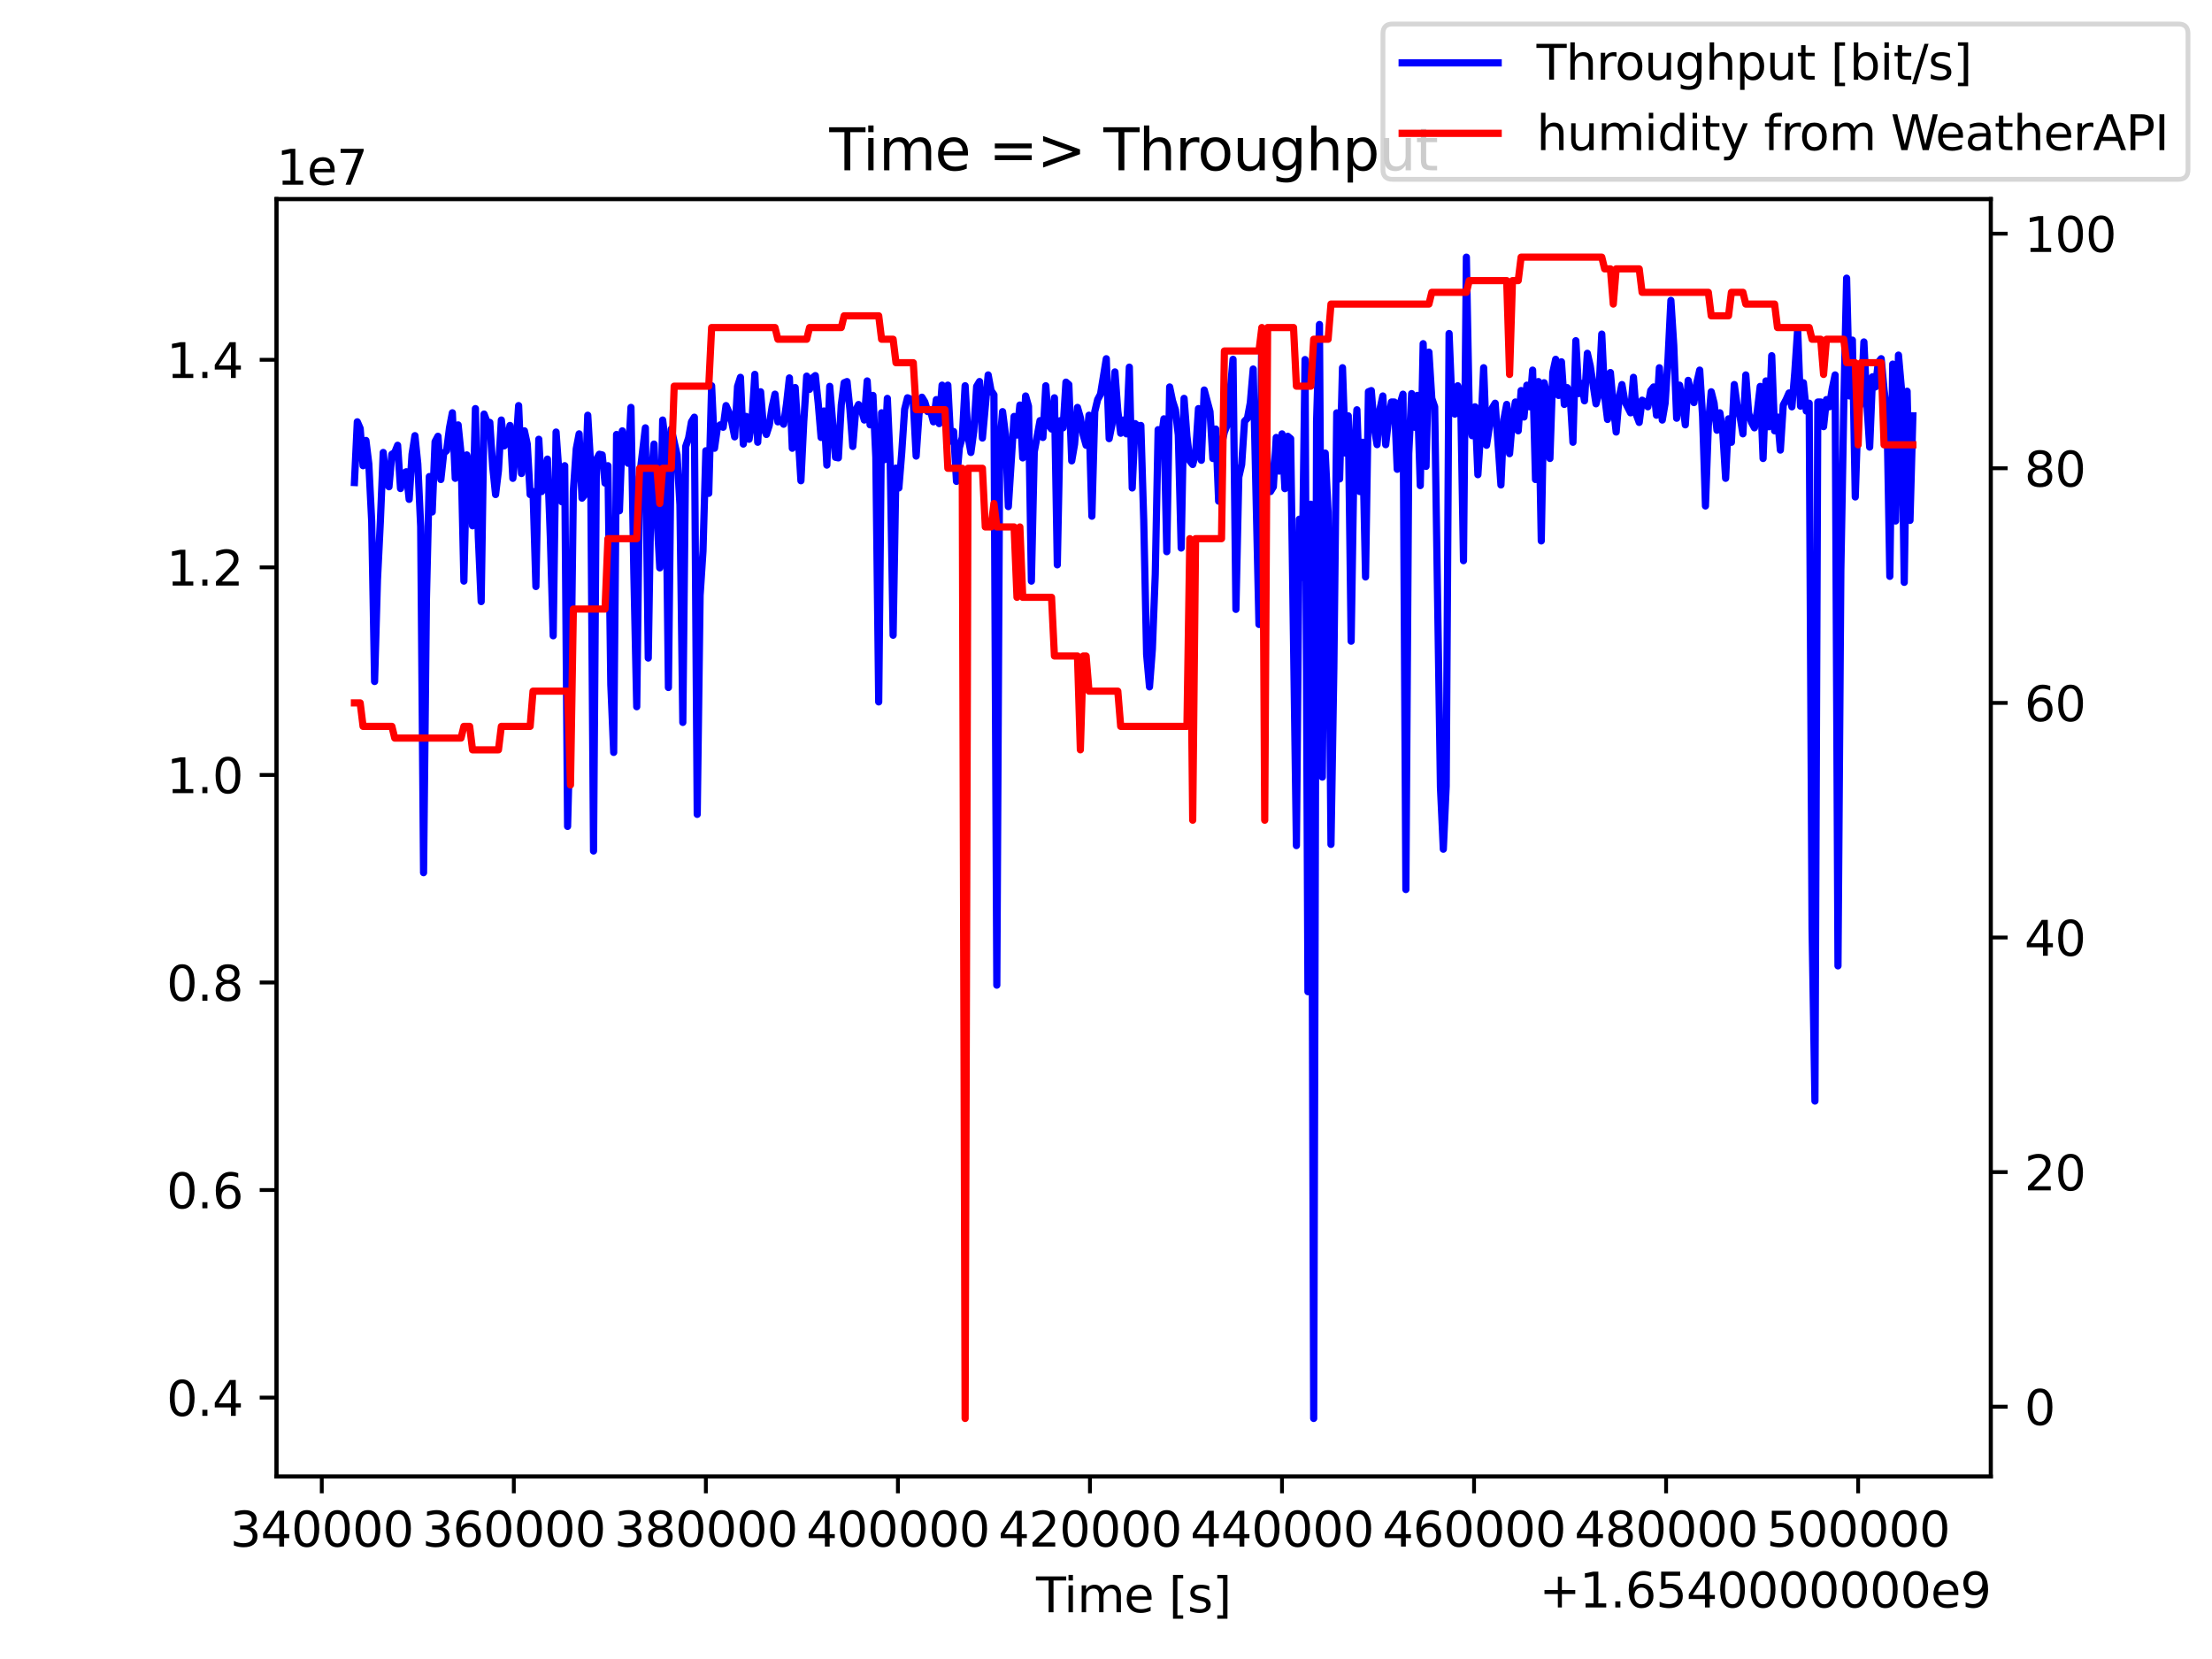 <?xml version="1.0" encoding="utf-8" standalone="no"?>
<!DOCTYPE svg PUBLIC "-//W3C//DTD SVG 1.1//EN"
  "http://www.w3.org/Graphics/SVG/1.1/DTD/svg11.dtd">
<svg height="345.6pt" version="1.1" viewBox="0 0 460.8 345.6" width="460.8pt" xmlns="http://www.w3.org/2000/svg" xmlns:xlink="http://www.w3.org/1999/xlink">
 <defs>
  <style type="text/css">*{stroke-linecap:butt;stroke-linejoin:round;}</style>
 </defs>
 <g id="figure_1">
  <g id="patch_1">
   <path d="M 0 345.6 
L 460.8 345.6 
L 460.8 0 
L 0 0 
z
" style="fill:#ffffff;"/>
  </g>
  <g id="axes_1">
   <g id="patch_2">
    <path d="M 57.6 307.584 
L 414.72 307.584 
L 414.72 41.472 
L 57.6 41.472 
z
" style="fill:#ffffff;"/>
   </g>
   <g id="matplotlib.axis_1">
    <g id="xtick_1">
     <g id="line2d_1">
      <defs>
       <path d="M 0 0 
L 0 3.5 
" id="m795506a43e" style="stroke:#000000;stroke-width:0.8;"/>
      </defs>
      <g>
       <use style="stroke:#000000;stroke-width:0.8;" x="67.032" xlink:href="#m795506a43e" y="307.584"/>
      </g>
     </g>
     <g id="text_1">
      <!-- 340000 -->
      <g transform="translate(47.944 322.182)scale(0.1 -0.1)">
       <defs>
        <path d="M 2597 2516 
Q 3050 2419 3304 2112 
Q 3559 1806 3559 1356 
Q 3559 666 3084 287 
Q 2609 -91 1734 -91 
Q 1441 -91 1130 -33 
Q 819 25 488 141 
L 488 750 
Q 750 597 1062 519 
Q 1375 441 1716 441 
Q 2309 441 2620 675 
Q 2931 909 2931 1356 
Q 2931 1769 2642 2001 
Q 2353 2234 1838 2234 
L 1294 2234 
L 1294 2753 
L 1863 2753 
Q 2328 2753 2575 2939 
Q 2822 3125 2822 3475 
Q 2822 3834 2567 4026 
Q 2313 4219 1838 4219 
Q 1578 4219 1281 4162 
Q 984 4106 628 3988 
L 628 4550 
Q 988 4650 1302 4700 
Q 1616 4750 1894 4750 
Q 2613 4750 3031 4423 
Q 3450 4097 3450 3541 
Q 3450 3153 3228 2886 
Q 3006 2619 2597 2516 
z
" id="DejaVuSans-33" transform="scale(0.016)"/>
        <path d="M 2419 4116 
L 825 1625 
L 2419 1625 
L 2419 4116 
z
M 2253 4666 
L 3047 4666 
L 3047 1625 
L 3713 1625 
L 3713 1100 
L 3047 1100 
L 3047 0 
L 2419 0 
L 2419 1100 
L 313 1100 
L 313 1709 
L 2253 4666 
z
" id="DejaVuSans-34" transform="scale(0.016)"/>
        <path d="M 2034 4250 
Q 1547 4250 1301 3770 
Q 1056 3291 1056 2328 
Q 1056 1369 1301 889 
Q 1547 409 2034 409 
Q 2525 409 2770 889 
Q 3016 1369 3016 2328 
Q 3016 3291 2770 3770 
Q 2525 4250 2034 4250 
z
M 2034 4750 
Q 2819 4750 3233 4129 
Q 3647 3509 3647 2328 
Q 3647 1150 3233 529 
Q 2819 -91 2034 -91 
Q 1250 -91 836 529 
Q 422 1150 422 2328 
Q 422 3509 836 4129 
Q 1250 4750 2034 4750 
z
" id="DejaVuSans-30" transform="scale(0.016)"/>
       </defs>
       <use xlink:href="#DejaVuSans-33"/>
       <use x="63.623" xlink:href="#DejaVuSans-34"/>
       <use x="127.246" xlink:href="#DejaVuSans-30"/>
       <use x="190.869" xlink:href="#DejaVuSans-30"/>
       <use x="254.492" xlink:href="#DejaVuSans-30"/>
       <use x="318.115" xlink:href="#DejaVuSans-30"/>
      </g>
     </g>
    </g>
    <g id="xtick_2">
     <g id="line2d_2">
      <g>
       <use style="stroke:#000000;stroke-width:0.8;" x="107.038" xlink:href="#m795506a43e" y="307.584"/>
      </g>
     </g>
     <g id="text_2">
      <!-- 360000 -->
      <g transform="translate(87.951 322.182)scale(0.1 -0.1)">
       <defs>
        <path d="M 2113 2584 
Q 1688 2584 1439 2293 
Q 1191 2003 1191 1497 
Q 1191 994 1439 701 
Q 1688 409 2113 409 
Q 2538 409 2786 701 
Q 3034 994 3034 1497 
Q 3034 2003 2786 2293 
Q 2538 2584 2113 2584 
z
M 3366 4563 
L 3366 3988 
Q 3128 4100 2886 4159 
Q 2644 4219 2406 4219 
Q 1781 4219 1451 3797 
Q 1122 3375 1075 2522 
Q 1259 2794 1537 2939 
Q 1816 3084 2150 3084 
Q 2853 3084 3261 2657 
Q 3669 2231 3669 1497 
Q 3669 778 3244 343 
Q 2819 -91 2113 -91 
Q 1303 -91 875 529 
Q 447 1150 447 2328 
Q 447 3434 972 4092 
Q 1497 4750 2381 4750 
Q 2619 4750 2861 4703 
Q 3103 4656 3366 4563 
z
" id="DejaVuSans-36" transform="scale(0.016)"/>
       </defs>
       <use xlink:href="#DejaVuSans-33"/>
       <use x="63.623" xlink:href="#DejaVuSans-36"/>
       <use x="127.246" xlink:href="#DejaVuSans-30"/>
       <use x="190.869" xlink:href="#DejaVuSans-30"/>
       <use x="254.492" xlink:href="#DejaVuSans-30"/>
       <use x="318.115" xlink:href="#DejaVuSans-30"/>
      </g>
     </g>
    </g>
    <g id="xtick_3">
     <g id="line2d_3">
      <g>
       <use style="stroke:#000000;stroke-width:0.8;" x="147.045" xlink:href="#m795506a43e" y="307.584"/>
      </g>
     </g>
     <g id="text_3">
      <!-- 380000 -->
      <g transform="translate(127.958 322.182)scale(0.1 -0.1)">
       <defs>
        <path d="M 2034 2216 
Q 1584 2216 1326 1975 
Q 1069 1734 1069 1313 
Q 1069 891 1326 650 
Q 1584 409 2034 409 
Q 2484 409 2743 651 
Q 3003 894 3003 1313 
Q 3003 1734 2745 1975 
Q 2488 2216 2034 2216 
z
M 1403 2484 
Q 997 2584 770 2862 
Q 544 3141 544 3541 
Q 544 4100 942 4425 
Q 1341 4750 2034 4750 
Q 2731 4750 3128 4425 
Q 3525 4100 3525 3541 
Q 3525 3141 3298 2862 
Q 3072 2584 2669 2484 
Q 3125 2378 3379 2068 
Q 3634 1759 3634 1313 
Q 3634 634 3220 271 
Q 2806 -91 2034 -91 
Q 1263 -91 848 271 
Q 434 634 434 1313 
Q 434 1759 690 2068 
Q 947 2378 1403 2484 
z
M 1172 3481 
Q 1172 3119 1398 2916 
Q 1625 2713 2034 2713 
Q 2441 2713 2670 2916 
Q 2900 3119 2900 3481 
Q 2900 3844 2670 4047 
Q 2441 4250 2034 4250 
Q 1625 4250 1398 4047 
Q 1172 3844 1172 3481 
z
" id="DejaVuSans-38" transform="scale(0.016)"/>
       </defs>
       <use xlink:href="#DejaVuSans-33"/>
       <use x="63.623" xlink:href="#DejaVuSans-38"/>
       <use x="127.246" xlink:href="#DejaVuSans-30"/>
       <use x="190.869" xlink:href="#DejaVuSans-30"/>
       <use x="254.492" xlink:href="#DejaVuSans-30"/>
       <use x="318.115" xlink:href="#DejaVuSans-30"/>
      </g>
     </g>
    </g>
    <g id="xtick_4">
     <g id="line2d_4">
      <g>
       <use style="stroke:#000000;stroke-width:0.8;" x="187.052" xlink:href="#m795506a43e" y="307.584"/>
      </g>
     </g>
     <g id="text_4">
      <!-- 400000 -->
      <g transform="translate(167.964 322.182)scale(0.1 -0.1)">
       <use xlink:href="#DejaVuSans-34"/>
       <use x="63.623" xlink:href="#DejaVuSans-30"/>
       <use x="127.246" xlink:href="#DejaVuSans-30"/>
       <use x="190.869" xlink:href="#DejaVuSans-30"/>
       <use x="254.492" xlink:href="#DejaVuSans-30"/>
       <use x="318.115" xlink:href="#DejaVuSans-30"/>
      </g>
     </g>
    </g>
    <g id="xtick_5">
     <g id="line2d_5">
      <g>
       <use style="stroke:#000000;stroke-width:0.8;" x="227.058" xlink:href="#m795506a43e" y="307.584"/>
      </g>
     </g>
     <g id="text_5">
      <!-- 420000 -->
      <g transform="translate(207.971 322.182)scale(0.1 -0.1)">
       <defs>
        <path d="M 1228 531 
L 3431 531 
L 3431 0 
L 469 0 
L 469 531 
Q 828 903 1448 1529 
Q 2069 2156 2228 2338 
Q 2531 2678 2651 2914 
Q 2772 3150 2772 3378 
Q 2772 3750 2511 3984 
Q 2250 4219 1831 4219 
Q 1534 4219 1204 4116 
Q 875 4013 500 3803 
L 500 4441 
Q 881 4594 1212 4672 
Q 1544 4750 1819 4750 
Q 2544 4750 2975 4387 
Q 3406 4025 3406 3419 
Q 3406 3131 3298 2873 
Q 3191 2616 2906 2266 
Q 2828 2175 2409 1742 
Q 1991 1309 1228 531 
z
" id="DejaVuSans-32" transform="scale(0.016)"/>
       </defs>
       <use xlink:href="#DejaVuSans-34"/>
       <use x="63.623" xlink:href="#DejaVuSans-32"/>
       <use x="127.246" xlink:href="#DejaVuSans-30"/>
       <use x="190.869" xlink:href="#DejaVuSans-30"/>
       <use x="254.492" xlink:href="#DejaVuSans-30"/>
       <use x="318.115" xlink:href="#DejaVuSans-30"/>
      </g>
     </g>
    </g>
    <g id="xtick_6">
     <g id="line2d_6">
      <g>
       <use style="stroke:#000000;stroke-width:0.8;" x="267.065" xlink:href="#m795506a43e" y="307.584"/>
      </g>
     </g>
     <g id="text_6">
      <!-- 440000 -->
      <g transform="translate(247.978 322.182)scale(0.1 -0.1)">
       <use xlink:href="#DejaVuSans-34"/>
       <use x="63.623" xlink:href="#DejaVuSans-34"/>
       <use x="127.246" xlink:href="#DejaVuSans-30"/>
       <use x="190.869" xlink:href="#DejaVuSans-30"/>
       <use x="254.492" xlink:href="#DejaVuSans-30"/>
       <use x="318.115" xlink:href="#DejaVuSans-30"/>
      </g>
     </g>
    </g>
    <g id="xtick_7">
     <g id="line2d_7">
      <g>
       <use style="stroke:#000000;stroke-width:0.8;" x="307.072" xlink:href="#m795506a43e" y="307.584"/>
      </g>
     </g>
     <g id="text_7">
      <!-- 460000 -->
      <g transform="translate(287.984 322.182)scale(0.1 -0.1)">
       <use xlink:href="#DejaVuSans-34"/>
       <use x="63.623" xlink:href="#DejaVuSans-36"/>
       <use x="127.246" xlink:href="#DejaVuSans-30"/>
       <use x="190.869" xlink:href="#DejaVuSans-30"/>
       <use x="254.492" xlink:href="#DejaVuSans-30"/>
       <use x="318.115" xlink:href="#DejaVuSans-30"/>
      </g>
     </g>
    </g>
    <g id="xtick_8">
     <g id="line2d_8">
      <g>
       <use style="stroke:#000000;stroke-width:0.8;" x="347.079" xlink:href="#m795506a43e" y="307.584"/>
      </g>
     </g>
     <g id="text_8">
      <!-- 480000 -->
      <g transform="translate(327.991 322.182)scale(0.1 -0.1)">
       <use xlink:href="#DejaVuSans-34"/>
       <use x="63.623" xlink:href="#DejaVuSans-38"/>
       <use x="127.246" xlink:href="#DejaVuSans-30"/>
       <use x="190.869" xlink:href="#DejaVuSans-30"/>
       <use x="254.492" xlink:href="#DejaVuSans-30"/>
       <use x="318.115" xlink:href="#DejaVuSans-30"/>
      </g>
     </g>
    </g>
    <g id="xtick_9">
     <g id="line2d_9">
      <g>
       <use style="stroke:#000000;stroke-width:0.8;" x="387.085" xlink:href="#m795506a43e" y="307.584"/>
      </g>
     </g>
     <g id="text_9">
      <!-- 500000 -->
      <g transform="translate(367.998 322.182)scale(0.1 -0.1)">
       <defs>
        <path d="M 691 4666 
L 3169 4666 
L 3169 4134 
L 1269 4134 
L 1269 2991 
Q 1406 3038 1543 3061 
Q 1681 3084 1819 3084 
Q 2600 3084 3056 2656 
Q 3513 2228 3513 1497 
Q 3513 744 3044 326 
Q 2575 -91 1722 -91 
Q 1428 -91 1123 -41 
Q 819 9 494 109 
L 494 744 
Q 775 591 1075 516 
Q 1375 441 1709 441 
Q 2250 441 2565 725 
Q 2881 1009 2881 1497 
Q 2881 1984 2565 2268 
Q 2250 2553 1709 2553 
Q 1456 2553 1204 2497 
Q 953 2441 691 2322 
L 691 4666 
z
" id="DejaVuSans-35" transform="scale(0.016)"/>
       </defs>
       <use xlink:href="#DejaVuSans-35"/>
       <use x="63.623" xlink:href="#DejaVuSans-30"/>
       <use x="127.246" xlink:href="#DejaVuSans-30"/>
       <use x="190.869" xlink:href="#DejaVuSans-30"/>
       <use x="254.492" xlink:href="#DejaVuSans-30"/>
       <use x="318.115" xlink:href="#DejaVuSans-30"/>
      </g>
     </g>
    </g>
    <g id="text_10">
     <!-- Time [s] -->
     <g transform="translate(215.831 335.861)scale(0.1 -0.1)">
      <defs>
       <path d="M -19 4666 
L 3928 4666 
L 3928 4134 
L 2272 4134 
L 2272 0 
L 1638 0 
L 1638 4134 
L -19 4134 
L -19 4666 
z
" id="DejaVuSans-54" transform="scale(0.016)"/>
       <path d="M 603 3500 
L 1178 3500 
L 1178 0 
L 603 0 
L 603 3500 
z
M 603 4863 
L 1178 4863 
L 1178 4134 
L 603 4134 
L 603 4863 
z
" id="DejaVuSans-69" transform="scale(0.016)"/>
       <path d="M 3328 2828 
Q 3544 3216 3844 3400 
Q 4144 3584 4550 3584 
Q 5097 3584 5394 3201 
Q 5691 2819 5691 2113 
L 5691 0 
L 5113 0 
L 5113 2094 
Q 5113 2597 4934 2840 
Q 4756 3084 4391 3084 
Q 3944 3084 3684 2787 
Q 3425 2491 3425 1978 
L 3425 0 
L 2847 0 
L 2847 2094 
Q 2847 2600 2669 2842 
Q 2491 3084 2119 3084 
Q 1678 3084 1418 2786 
Q 1159 2488 1159 1978 
L 1159 0 
L 581 0 
L 581 3500 
L 1159 3500 
L 1159 2956 
Q 1356 3278 1631 3431 
Q 1906 3584 2284 3584 
Q 2666 3584 2933 3390 
Q 3200 3197 3328 2828 
z
" id="DejaVuSans-6d" transform="scale(0.016)"/>
       <path d="M 3597 1894 
L 3597 1613 
L 953 1613 
Q 991 1019 1311 708 
Q 1631 397 2203 397 
Q 2534 397 2845 478 
Q 3156 559 3463 722 
L 3463 178 
Q 3153 47 2828 -22 
Q 2503 -91 2169 -91 
Q 1331 -91 842 396 
Q 353 884 353 1716 
Q 353 2575 817 3079 
Q 1281 3584 2069 3584 
Q 2775 3584 3186 3129 
Q 3597 2675 3597 1894 
z
M 3022 2063 
Q 3016 2534 2758 2815 
Q 2500 3097 2075 3097 
Q 1594 3097 1305 2825 
Q 1016 2553 972 2059 
L 3022 2063 
z
" id="DejaVuSans-65" transform="scale(0.016)"/>
       <path id="DejaVuSans-20" transform="scale(0.016)"/>
       <path d="M 550 4863 
L 1875 4863 
L 1875 4416 
L 1125 4416 
L 1125 -397 
L 1875 -397 
L 1875 -844 
L 550 -844 
L 550 4863 
z
" id="DejaVuSans-5b" transform="scale(0.016)"/>
       <path d="M 2834 3397 
L 2834 2853 
Q 2591 2978 2328 3040 
Q 2066 3103 1784 3103 
Q 1356 3103 1142 2972 
Q 928 2841 928 2578 
Q 928 2378 1081 2264 
Q 1234 2150 1697 2047 
L 1894 2003 
Q 2506 1872 2764 1633 
Q 3022 1394 3022 966 
Q 3022 478 2636 193 
Q 2250 -91 1575 -91 
Q 1294 -91 989 -36 
Q 684 19 347 128 
L 347 722 
Q 666 556 975 473 
Q 1284 391 1588 391 
Q 1994 391 2212 530 
Q 2431 669 2431 922 
Q 2431 1156 2273 1281 
Q 2116 1406 1581 1522 
L 1381 1569 
Q 847 1681 609 1914 
Q 372 2147 372 2553 
Q 372 3047 722 3315 
Q 1072 3584 1716 3584 
Q 2034 3584 2315 3537 
Q 2597 3491 2834 3397 
z
" id="DejaVuSans-73" transform="scale(0.016)"/>
       <path d="M 1947 4863 
L 1947 -844 
L 622 -844 
L 622 -397 
L 1369 -397 
L 1369 4416 
L 622 4416 
L 622 4863 
L 1947 4863 
z
" id="DejaVuSans-5d" transform="scale(0.016)"/>
      </defs>
      <use xlink:href="#DejaVuSans-54"/>
      <use x="57.959" xlink:href="#DejaVuSans-69"/>
      <use x="85.742" xlink:href="#DejaVuSans-6d"/>
      <use x="183.154" xlink:href="#DejaVuSans-65"/>
      <use x="244.678" xlink:href="#DejaVuSans-20"/>
      <use x="276.465" xlink:href="#DejaVuSans-5b"/>
      <use x="315.479" xlink:href="#DejaVuSans-73"/>
      <use x="367.578" xlink:href="#DejaVuSans-5d"/>
     </g>
    </g>
    <g id="text_11">
     <!-- +1.6540000000e9 -->
     <g transform="translate(320.659 334.861)scale(0.1 -0.1)">
      <defs>
       <path d="M 2944 4013 
L 2944 2272 
L 4684 2272 
L 4684 1741 
L 2944 1741 
L 2944 0 
L 2419 0 
L 2419 1741 
L 678 1741 
L 678 2272 
L 2419 2272 
L 2419 4013 
L 2944 4013 
z
" id="DejaVuSans-2b" transform="scale(0.016)"/>
       <path d="M 794 531 
L 1825 531 
L 1825 4091 
L 703 3866 
L 703 4441 
L 1819 4666 
L 2450 4666 
L 2450 531 
L 3481 531 
L 3481 0 
L 794 0 
L 794 531 
z
" id="DejaVuSans-31" transform="scale(0.016)"/>
       <path d="M 684 794 
L 1344 794 
L 1344 0 
L 684 0 
L 684 794 
z
" id="DejaVuSans-2e" transform="scale(0.016)"/>
       <path d="M 703 97 
L 703 672 
Q 941 559 1184 500 
Q 1428 441 1663 441 
Q 2288 441 2617 861 
Q 2947 1281 2994 2138 
Q 2813 1869 2534 1725 
Q 2256 1581 1919 1581 
Q 1219 1581 811 2004 
Q 403 2428 403 3163 
Q 403 3881 828 4315 
Q 1253 4750 1959 4750 
Q 2769 4750 3195 4129 
Q 3622 3509 3622 2328 
Q 3622 1225 3098 567 
Q 2575 -91 1691 -91 
Q 1453 -91 1209 -44 
Q 966 3 703 97 
z
M 1959 2075 
Q 2384 2075 2632 2365 
Q 2881 2656 2881 3163 
Q 2881 3666 2632 3958 
Q 2384 4250 1959 4250 
Q 1534 4250 1286 3958 
Q 1038 3666 1038 3163 
Q 1038 2656 1286 2365 
Q 1534 2075 1959 2075 
z
" id="DejaVuSans-39" transform="scale(0.016)"/>
      </defs>
      <use xlink:href="#DejaVuSans-2b"/>
      <use x="83.789" xlink:href="#DejaVuSans-31"/>
      <use x="147.412" xlink:href="#DejaVuSans-2e"/>
      <use x="179.199" xlink:href="#DejaVuSans-36"/>
      <use x="242.822" xlink:href="#DejaVuSans-35"/>
      <use x="306.445" xlink:href="#DejaVuSans-34"/>
      <use x="370.068" xlink:href="#DejaVuSans-30"/>
      <use x="433.691" xlink:href="#DejaVuSans-30"/>
      <use x="497.314" xlink:href="#DejaVuSans-30"/>
      <use x="560.938" xlink:href="#DejaVuSans-30"/>
      <use x="624.561" xlink:href="#DejaVuSans-30"/>
      <use x="688.184" xlink:href="#DejaVuSans-30"/>
      <use x="751.807" xlink:href="#DejaVuSans-30"/>
      <use x="815.43" xlink:href="#DejaVuSans-65"/>
      <use x="876.953" xlink:href="#DejaVuSans-39"/>
     </g>
    </g>
   </g>
   <g id="matplotlib.axis_2">
    <g id="ytick_1">
     <g id="line2d_10">
      <defs>
       <path d="M 0 0 
L -3.5 0 
" id="m2545a9e8e0" style="stroke:#000000;stroke-width:0.8;"/>
      </defs>
      <g>
       <use style="stroke:#000000;stroke-width:0.8;" x="57.6" xlink:href="#m2545a9e8e0" y="291.15"/>
      </g>
     </g>
     <g id="text_12">
      <!-- 0.4 -->
      <g transform="translate(34.697 294.949)scale(0.1 -0.1)">
       <use xlink:href="#DejaVuSans-30"/>
       <use x="63.623" xlink:href="#DejaVuSans-2e"/>
       <use x="95.41" xlink:href="#DejaVuSans-34"/>
      </g>
     </g>
    </g>
    <g id="ytick_2">
     <g id="line2d_11">
      <g>
       <use style="stroke:#000000;stroke-width:0.8;" x="57.6" xlink:href="#m2545a9e8e0" y="247.909"/>
      </g>
     </g>
     <g id="text_13">
      <!-- 0.6 -->
      <g transform="translate(34.697 251.709)scale(0.1 -0.1)">
       <use xlink:href="#DejaVuSans-30"/>
       <use x="63.623" xlink:href="#DejaVuSans-2e"/>
       <use x="95.41" xlink:href="#DejaVuSans-36"/>
      </g>
     </g>
    </g>
    <g id="ytick_3">
     <g id="line2d_12">
      <g>
       <use style="stroke:#000000;stroke-width:0.8;" x="57.6" xlink:href="#m2545a9e8e0" y="204.669"/>
      </g>
     </g>
     <g id="text_14">
      <!-- 0.8 -->
      <g transform="translate(34.697 208.468)scale(0.1 -0.1)">
       <use xlink:href="#DejaVuSans-30"/>
       <use x="63.623" xlink:href="#DejaVuSans-2e"/>
       <use x="95.41" xlink:href="#DejaVuSans-38"/>
      </g>
     </g>
    </g>
    <g id="ytick_4">
     <g id="line2d_13">
      <g>
       <use style="stroke:#000000;stroke-width:0.8;" x="57.6" xlink:href="#m2545a9e8e0" y="161.429"/>
      </g>
     </g>
     <g id="text_15">
      <!-- 1.0 -->
      <g transform="translate(34.697 165.228)scale(0.1 -0.1)">
       <use xlink:href="#DejaVuSans-31"/>
       <use x="63.623" xlink:href="#DejaVuSans-2e"/>
       <use x="95.41" xlink:href="#DejaVuSans-30"/>
      </g>
     </g>
    </g>
    <g id="ytick_5">
     <g id="line2d_14">
      <g>
       <use style="stroke:#000000;stroke-width:0.8;" x="57.6" xlink:href="#m2545a9e8e0" y="118.188"/>
      </g>
     </g>
     <g id="text_16">
      <!-- 1.2 -->
      <g transform="translate(34.697 121.988)scale(0.1 -0.1)">
       <use xlink:href="#DejaVuSans-31"/>
       <use x="63.623" xlink:href="#DejaVuSans-2e"/>
       <use x="95.41" xlink:href="#DejaVuSans-32"/>
      </g>
     </g>
    </g>
    <g id="ytick_6">
     <g id="line2d_15">
      <g>
       <use style="stroke:#000000;stroke-width:0.8;" x="57.6" xlink:href="#m2545a9e8e0" y="74.948"/>
      </g>
     </g>
     <g id="text_17">
      <!-- 1.4 -->
      <g transform="translate(34.697 78.747)scale(0.1 -0.1)">
       <use xlink:href="#DejaVuSans-31"/>
       <use x="63.623" xlink:href="#DejaVuSans-2e"/>
       <use x="95.41" xlink:href="#DejaVuSans-34"/>
      </g>
     </g>
    </g>
    <g id="text_18">
     <!-- 1e7 -->
     <g transform="translate(57.6 38.472)scale(0.1 -0.1)">
      <defs>
       <path d="M 525 4666 
L 3525 4666 
L 3525 4397 
L 1831 0 
L 1172 0 
L 2766 4134 
L 525 4134 
L 525 4666 
z
" id="DejaVuSans-37" transform="scale(0.016)"/>
      </defs>
      <use xlink:href="#DejaVuSans-31"/>
      <use x="63.623" xlink:href="#DejaVuSans-65"/>
      <use x="125.146" xlink:href="#DejaVuSans-37"/>
     </g>
    </g>
   </g>
   <g id="line2d_16">
    <path clip-path="url(#pf8ba9e71f3)" d="M 73.833 100.523 
L 74.433 87.869 
L 75.033 89.252 
L 75.633 97.017 
L 76.233 91.752 
L 76.833 96.646 
L 77.433 108.659 
L 78.033 141.968 
L 78.634 120.804 
L 79.234 108.664 
L 79.834 94.258 
L 80.434 100.518 
L 81.034 101.398 
L 81.634 94.636 
L 82.234 94.258 
L 82.834 92.757 
L 83.434 101.773 
L 84.034 98.64 
L 84.635 98.274 
L 85.235 104.027 
L 85.835 94.636 
L 86.435 90.756 
L 87.035 96.635 
L 87.635 109.663 
L 88.235 181.789 
L 88.835 124.818 
L 89.435 99.273 
L 90.035 106.655 
L 90.636 92.003 
L 91.236 90.882 
L 91.836 99.898 
L 92.436 94.388 
L 93.036 93.882 
L 93.636 89.125 
L 94.236 85.991 
L 94.836 99.645 
L 95.436 88.513 
L 96.036 94.388 
L 96.637 121.056 
L 97.237 94.763 
L 97.837 97.391 
L 98.437 109.538 
L 99.037 85.118 
L 99.637 111.787 
L 100.237 125.321 
L 100.837 86.255 
L 101.437 87.869 
L 102.037 87.995 
L 102.638 97.262 
L 103.238 103.023 
L 103.838 98.015 
L 104.438 87.494 
L 105.038 92.886 
L 105.638 91.878 
L 106.238 88.625 
L 106.838 99.65 
L 107.438 93.755 
L 108.038 84.492 
L 108.639 98.64 
L 109.239 89.748 
L 109.839 92.505 
L 110.439 103.026 
L 111.039 102.396 
L 111.639 122.181 
L 112.239 91.508 
L 112.839 102.402 
L 114.039 95.64 
L 114.64 111.787 
L 115.24 132.449 
L 115.84 90.001 
L 116.44 98.528 
L 117.04 104.53 
L 117.64 97.011 
L 118.24 172.15 
L 118.84 148.609 
L 119.44 102.274 
L 120.04 93.509 
L 120.641 90.378 
L 121.241 103.776 
L 121.841 103.029 
L 122.441 86.498 
L 123.041 96.766 
L 123.641 177.278 
L 124.241 95.764 
L 124.841 94.632 
L 125.441 94.761 
L 126.041 100.642 
L 126.642 97.014 
L 127.242 142.599 
L 127.842 156.741 
L 128.442 90.501 
L 129.042 106.403 
L 129.642 89.755 
L 130.242 93.634 
L 130.842 96.511 
L 131.442 84.868 
L 132.043 119.558 
L 132.643 147.225 
L 133.243 99.272 
L 134.443 89.125 
L 135.043 137.083 
L 135.643 100.144 
L 136.243 92.507 
L 136.843 107.418 
L 137.443 118.301 
L 138.044 87.496 
L 138.644 92.633 
L 139.244 143.22 
L 139.844 89.377 
L 141.044 94.766 
L 141.644 105.166 
L 142.244 150.493 
L 142.844 93.006 
L 143.444 91.252 
L 144.045 87.87 
L 144.645 86.906 
L 145.245 169.649 
L 145.845 124.059 
L 146.445 114.814 
L 147.045 93.896 
L 147.645 102.777 
L 148.245 80.359 
L 148.845 93.382 
L 149.445 89.132 
L 150.046 88.496 
L 150.646 89.005 
L 151.246 84.49 
L 151.846 85.874 
L 152.446 88.001 
L 153.046 91.007 
L 153.646 80.487 
L 154.246 78.603 
L 154.846 92.507 
L 155.446 86.744 
L 156.047 91.506 
L 156.647 87.621 
L 157.247 77.983 
L 157.847 92.128 
L 158.447 81.611 
L 159.047 89.127 
L 159.647 90.504 
L 160.247 88.627 
L 160.847 84.747 
L 161.447 82.11 
L 162.048 87.877 
L 162.648 87.497 
L 163.248 88.373 
L 163.848 84.122 
L 164.448 78.729 
L 165.048 93.385 
L 165.648 80.732 
L 166.848 100.148 
L 167.448 87.756 
L 168.049 78.355 
L 168.649 81.108 
L 169.249 78.733 
L 169.849 78.244 
L 170.449 83.991 
L 171.049 91.133 
L 171.649 85.617 
L 172.249 96.89 
L 172.849 80.484 
L 174.05 95.262 
L 174.65 95.385 
L 175.25 84.364 
L 175.85 79.736 
L 176.45 79.483 
L 177.05 85.243 
L 177.65 93.009 
L 178.25 85.501 
L 178.85 84.269 
L 179.45 85.367 
L 180.051 87.501 
L 180.651 79.355 
L 181.251 88.499 
L 181.851 82.369 
L 182.451 95.26 
L 183.051 146.222 
L 183.651 85.992 
L 184.251 95.766 
L 184.851 82.991 
L 185.451 96.51 
L 186.052 132.329 
L 186.652 97.512 
L 187.252 101.646 
L 187.852 94.257 
L 188.452 85.248 
L 189.052 82.861 
L 189.652 83.115 
L 190.252 83.738 
L 190.852 95.009 
L 191.452 86.253 
L 192.053 82.746 
L 192.653 83.742 
L 193.253 85.741 
L 193.853 85.615 
L 194.453 87.878 
L 195.053 83.247 
L 195.653 88.248 
L 196.253 80.232 
L 196.853 87.624 
L 197.453 80.232 
L 198.054 91.888 
L 198.654 89.882 
L 199.254 100.28 
L 199.854 93.259 
L 200.454 91.131 
L 201.054 80.356 
L 201.654 90.882 
L 202.254 94.259 
L 202.854 89.879 
L 203.455 80.488 
L 204.055 79.479 
L 204.655 91.256 
L 205.855 78.103 
L 206.455 81.365 
L 207.055 82.24 
L 207.655 205.226 
L 208.255 92.763 
L 208.855 85.75 
L 209.456 90.51 
L 210.056 105.531 
L 211.256 86.75 
L 211.856 90.633 
L 212.456 84.373 
L 213.056 95.392 
L 213.656 82.488 
L 214.256 84.624 
L 214.856 121.06 
L 215.457 94.136 
L 216.657 87.622 
L 217.257 91.131 
L 217.857 80.359 
L 218.457 88.501 
L 219.057 89.375 
L 219.657 82.867 
L 220.257 117.673 
L 220.857 87.632 
L 221.458 89.127 
L 222.058 79.606 
L 222.658 80.114 
L 223.258 96.009 
L 223.858 92.513 
L 224.458 84.872 
L 225.058 86.994 
L 225.658 90.625 
L 226.258 92.761 
L 226.858 86.494 
L 227.459 107.538 
L 228.059 85.749 
L 228.659 83.236 
L 229.259 82.111 
L 230.459 74.728 
L 231.059 91.38 
L 231.659 88.377 
L 232.259 77.478 
L 232.859 85.626 
L 233.46 90.254 
L 234.06 87.498 
L 234.66 90.385 
L 235.26 76.479 
L 235.86 101.652 
L 236.46 88.246 
L 237.06 88.754 
L 237.66 88.625 
L 238.26 108.407 
L 238.86 136.33 
L 239.461 143.096 
L 240.061 135.21 
L 240.661 119.681 
L 241.261 89.506 
L 241.861 91.629 
L 242.461 87.248 
L 243.061 114.926 
L 243.661 80.61 
L 244.261 83.502 
L 244.861 85.368 
L 245.462 90.629 
L 246.062 114.169 
L 246.662 82.988 
L 247.262 90.881 
L 247.862 96.015 
L 248.462 96.766 
L 249.062 94.518 
L 249.662 85.12 
L 250.262 95.889 
L 250.862 81.246 
L 252.063 85.742 
L 252.663 95.517 
L 253.263 89.376 
L 253.863 104.401 
L 254.463 92.632 
L 255.063 90.001 
L 255.663 88.498 
L 256.863 74.853 
L 257.464 126.943 
L 258.064 99.391 
L 258.664 96.766 
L 259.264 87.751 
L 259.864 87.128 
L 260.464 83.874 
L 261.064 76.875 
L 262.264 130.086 
L 262.864 68.461 
L 264.065 97.019 
L 264.665 102.401 
L 265.265 101.413 
L 265.865 91.129 
L 266.465 98.142 
L 267.065 90.385 
L 267.665 101.794 
L 268.265 90.885 
L 268.865 91.384 
L 270.066 176.154 
L 270.666 108.161 
L 271.266 120.307 
L 271.866 74.901 
L 272.466 206.587 
L 273.066 105.034 
L 273.666 295.488 
L 274.266 87.745 
L 274.867 67.595 
L 275.467 161.887 
L 276.067 94.385 
L 276.667 106.659 
L 277.267 175.903 
L 277.867 139.211 
L 278.467 86.006 
L 279.067 99.779 
L 279.667 76.602 
L 280.267 94.389 
L 280.868 86.627 
L 281.468 133.577 
L 282.068 95.138 
L 282.668 85.365 
L 283.268 102.403 
L 283.868 92.129 
L 284.468 120.187 
L 285.068 81.609 
L 285.668 81.366 
L 286.268 89.004 
L 286.869 92.629 
L 287.469 85.244 
L 288.069 82.488 
L 288.669 92.636 
L 289.269 87.253 
L 289.869 83.746 
L 290.469 83.75 
L 291.069 97.764 
L 291.669 84.12 
L 292.269 82.117 
L 292.87 185.303 
L 293.47 94.509 
L 294.07 81.998 
L 294.67 89.006 
L 295.27 82.365 
L 295.87 101.157 
L 296.47 71.592 
L 297.07 97.16 
L 297.67 73.352 
L 298.27 82.994 
L 298.871 84.748 
L 300.071 164.009 
L 300.671 176.906 
L 301.271 163.754 
L 301.871 69.474 
L 302.471 84.25 
L 303.071 86.268 
L 303.671 80.361 
L 304.271 82.123 
L 304.872 116.801 
L 305.472 53.568 
L 306.072 86.124 
L 306.672 90.764 
L 307.272 84.742 
L 307.872 98.89 
L 308.472 89.509 
L 309.072 76.602 
L 309.672 92.763 
L 310.873 84.99 
L 311.473 83.997 
L 312.673 101.027 
L 313.273 87.373 
L 313.873 84.246 
L 314.473 94.516 
L 315.073 87.37 
L 315.673 83.744 
L 316.273 89.748 
L 316.874 81.359 
L 317.474 86.874 
L 318.074 80.238 
L 318.674 84.747 
L 319.274 77.101 
L 319.874 99.894 
L 320.474 79.482 
L 321.074 112.685 
L 321.674 79.73 
L 322.274 82.24 
L 322.875 95.51 
L 323.475 77.601 
L 324.075 74.849 
L 324.675 82.375 
L 325.275 75.368 
L 325.875 84.247 
L 326.475 80.748 
L 327.075 82.235 
L 327.675 92.133 
L 328.275 70.972 
L 328.876 81.993 
L 329.476 79.868 
L 330.076 83.497 
L 330.676 73.599 
L 331.276 76.226 
L 332.476 84.123 
L 333.076 81.862 
L 333.676 69.593 
L 334.276 82.493 
L 334.877 87.378 
L 335.477 77.604 
L 336.077 84.51 
L 336.677 90 
L 337.277 82.867 
L 337.877 80.113 
L 338.477 83.624 
L 339.677 86 
L 340.277 78.605 
L 340.878 86.38 
L 341.478 87.999 
L 342.078 83.367 
L 342.678 83.742 
L 343.278 84.74 
L 343.878 81.361 
L 344.478 80.609 
L 345.078 86.5 
L 345.678 76.61 
L 346.279 87.506 
L 346.879 83.988 
L 347.479 74.722 
L 348.079 62.584 
L 348.679 71.97 
L 349.279 87.125 
L 349.879 80.234 
L 350.479 83.491 
L 351.079 88.5 
L 351.679 79.236 
L 352.28 81.985 
L 352.88 83.864 
L 353.48 79.732 
L 354.08 77.1 
L 354.68 86.743 
L 355.28 105.405 
L 355.88 88.63 
L 356.48 81.614 
L 357.08 83.993 
L 357.68 89.629 
L 358.281 85.992 
L 358.881 90.001 
L 359.481 99.642 
L 360.081 87.253 
L 360.681 92.135 
L 361.281 80.106 
L 361.881 84.5 
L 362.481 86.75 
L 363.081 90.379 
L 363.681 78.103 
L 364.282 86.12 
L 364.882 88.005 
L 365.482 89.125 
L 366.082 85.618 
L 366.682 80.495 
L 367.282 95.513 
L 367.882 79.356 
L 368.482 88.902 
L 369.082 74.097 
L 369.682 89.75 
L 370.283 86.881 
L 370.883 93.759 
L 371.483 84.372 
L 372.083 83.238 
L 372.683 81.861 
L 373.283 84.749 
L 373.883 77.608 
L 374.483 68.586 
L 375.083 84.614 
L 375.683 79.734 
L 376.284 85.626 
L 376.884 83.992 
L 377.484 193.31 
L 378.084 229.371 
L 378.684 83.746 
L 379.284 83.74 
L 379.884 88.881 
L 380.484 83.239 
L 381.084 84.748 
L 381.684 80.988 
L 382.285 78.103 
L 382.885 201.207 
L 383.485 118.801 
L 384.085 84.994 
L 384.685 57.943 
L 385.285 82.487 
L 385.885 70.848 
L 386.485 103.524 
L 387.085 85.254 
L 387.685 83.999 
L 388.286 71.23 
L 388.886 83.74 
L 389.486 93.143 
L 390.086 78.48 
L 390.686 80.609 
L 391.286 75.478 
L 391.886 74.724 
L 392.486 81.24 
L 393.086 85.997 
L 393.686 120.065 
L 394.287 75.849 
L 394.887 108.534 
L 395.487 73.975 
L 396.087 80.74 
L 396.687 121.315 
L 397.287 81.497 
L 397.887 108.409 
L 398.487 86.621 
L 398.487 86.621 
" style="fill:none;stroke:#0000ff;stroke-linecap:square;stroke-width:1.5;"/>
   </g>
   <g id="patch_3">
    <path d="M 57.6 307.584 
L 57.6 41.472 
" style="fill:none;stroke:#000000;stroke-linecap:square;stroke-linejoin:miter;stroke-width:0.8;"/>
   </g>
   <g id="patch_4">
    <path d="M 414.72 307.584 
L 414.72 41.472 
" style="fill:none;stroke:#000000;stroke-linecap:square;stroke-linejoin:miter;stroke-width:0.8;"/>
   </g>
   <g id="patch_5">
    <path d="M 57.6 307.584 
L 414.72 307.584 
" style="fill:none;stroke:#000000;stroke-linecap:square;stroke-linejoin:miter;stroke-width:0.8;"/>
   </g>
   <g id="patch_6">
    <path d="M 57.6 41.472 
L 414.72 41.472 
" style="fill:none;stroke:#000000;stroke-linecap:square;stroke-linejoin:miter;stroke-width:0.8;"/>
   </g>
   <g id="text_19">
    <!-- Time =&gt; Throughput -->
    <g transform="translate(172.762 35.472)scale(0.12 -0.12)">
     <defs>
      <path d="M 678 2906 
L 4684 2906 
L 4684 2381 
L 678 2381 
L 678 2906 
z
M 678 1631 
L 4684 1631 
L 4684 1100 
L 678 1100 
L 678 1631 
z
" id="DejaVuSans-3d" transform="scale(0.016)"/>
      <path d="M 678 3150 
L 678 3719 
L 4684 2266 
L 4684 1747 
L 678 294 
L 678 863 
L 3897 2003 
L 678 3150 
z
" id="DejaVuSans-3e" transform="scale(0.016)"/>
      <path d="M 3513 2113 
L 3513 0 
L 2938 0 
L 2938 2094 
Q 2938 2591 2744 2837 
Q 2550 3084 2163 3084 
Q 1697 3084 1428 2787 
Q 1159 2491 1159 1978 
L 1159 0 
L 581 0 
L 581 4863 
L 1159 4863 
L 1159 2956 
Q 1366 3272 1645 3428 
Q 1925 3584 2291 3584 
Q 2894 3584 3203 3211 
Q 3513 2838 3513 2113 
z
" id="DejaVuSans-68" transform="scale(0.016)"/>
      <path d="M 2631 2963 
Q 2534 3019 2420 3045 
Q 2306 3072 2169 3072 
Q 1681 3072 1420 2755 
Q 1159 2438 1159 1844 
L 1159 0 
L 581 0 
L 581 3500 
L 1159 3500 
L 1159 2956 
Q 1341 3275 1631 3429 
Q 1922 3584 2338 3584 
Q 2397 3584 2469 3576 
Q 2541 3569 2628 3553 
L 2631 2963 
z
" id="DejaVuSans-72" transform="scale(0.016)"/>
      <path d="M 1959 3097 
Q 1497 3097 1228 2736 
Q 959 2375 959 1747 
Q 959 1119 1226 758 
Q 1494 397 1959 397 
Q 2419 397 2687 759 
Q 2956 1122 2956 1747 
Q 2956 2369 2687 2733 
Q 2419 3097 1959 3097 
z
M 1959 3584 
Q 2709 3584 3137 3096 
Q 3566 2609 3566 1747 
Q 3566 888 3137 398 
Q 2709 -91 1959 -91 
Q 1206 -91 779 398 
Q 353 888 353 1747 
Q 353 2609 779 3096 
Q 1206 3584 1959 3584 
z
" id="DejaVuSans-6f" transform="scale(0.016)"/>
      <path d="M 544 1381 
L 544 3500 
L 1119 3500 
L 1119 1403 
Q 1119 906 1312 657 
Q 1506 409 1894 409 
Q 2359 409 2629 706 
Q 2900 1003 2900 1516 
L 2900 3500 
L 3475 3500 
L 3475 0 
L 2900 0 
L 2900 538 
Q 2691 219 2414 64 
Q 2138 -91 1772 -91 
Q 1169 -91 856 284 
Q 544 659 544 1381 
z
M 1991 3584 
L 1991 3584 
z
" id="DejaVuSans-75" transform="scale(0.016)"/>
      <path d="M 2906 1791 
Q 2906 2416 2648 2759 
Q 2391 3103 1925 3103 
Q 1463 3103 1205 2759 
Q 947 2416 947 1791 
Q 947 1169 1205 825 
Q 1463 481 1925 481 
Q 2391 481 2648 825 
Q 2906 1169 2906 1791 
z
M 3481 434 
Q 3481 -459 3084 -895 
Q 2688 -1331 1869 -1331 
Q 1566 -1331 1297 -1286 
Q 1028 -1241 775 -1147 
L 775 -588 
Q 1028 -725 1275 -790 
Q 1522 -856 1778 -856 
Q 2344 -856 2625 -561 
Q 2906 -266 2906 331 
L 2906 616 
Q 2728 306 2450 153 
Q 2172 0 1784 0 
Q 1141 0 747 490 
Q 353 981 353 1791 
Q 353 2603 747 3093 
Q 1141 3584 1784 3584 
Q 2172 3584 2450 3431 
Q 2728 3278 2906 2969 
L 2906 3500 
L 3481 3500 
L 3481 434 
z
" id="DejaVuSans-67" transform="scale(0.016)"/>
      <path d="M 1159 525 
L 1159 -1331 
L 581 -1331 
L 581 3500 
L 1159 3500 
L 1159 2969 
Q 1341 3281 1617 3432 
Q 1894 3584 2278 3584 
Q 2916 3584 3314 3078 
Q 3713 2572 3713 1747 
Q 3713 922 3314 415 
Q 2916 -91 2278 -91 
Q 1894 -91 1617 61 
Q 1341 213 1159 525 
z
M 3116 1747 
Q 3116 2381 2855 2742 
Q 2594 3103 2138 3103 
Q 1681 3103 1420 2742 
Q 1159 2381 1159 1747 
Q 1159 1113 1420 752 
Q 1681 391 2138 391 
Q 2594 391 2855 752 
Q 3116 1113 3116 1747 
z
" id="DejaVuSans-70" transform="scale(0.016)"/>
      <path d="M 1172 4494 
L 1172 3500 
L 2356 3500 
L 2356 3053 
L 1172 3053 
L 1172 1153 
Q 1172 725 1289 603 
Q 1406 481 1766 481 
L 2356 481 
L 2356 0 
L 1766 0 
Q 1100 0 847 248 
Q 594 497 594 1153 
L 594 3053 
L 172 3053 
L 172 3500 
L 594 3500 
L 594 4494 
L 1172 4494 
z
" id="DejaVuSans-74" transform="scale(0.016)"/>
     </defs>
     <use xlink:href="#DejaVuSans-54"/>
     <use x="57.959" xlink:href="#DejaVuSans-69"/>
     <use x="85.742" xlink:href="#DejaVuSans-6d"/>
     <use x="183.154" xlink:href="#DejaVuSans-65"/>
     <use x="244.678" xlink:href="#DejaVuSans-20"/>
     <use x="276.465" xlink:href="#DejaVuSans-3d"/>
     <use x="360.254" xlink:href="#DejaVuSans-3e"/>
     <use x="444.043" xlink:href="#DejaVuSans-20"/>
     <use x="475.83" xlink:href="#DejaVuSans-54"/>
     <use x="536.914" xlink:href="#DejaVuSans-68"/>
     <use x="600.293" xlink:href="#DejaVuSans-72"/>
     <use x="639.156" xlink:href="#DejaVuSans-6f"/>
     <use x="700.338" xlink:href="#DejaVuSans-75"/>
     <use x="763.717" xlink:href="#DejaVuSans-67"/>
     <use x="827.193" xlink:href="#DejaVuSans-68"/>
     <use x="890.572" xlink:href="#DejaVuSans-70"/>
     <use x="954.049" xlink:href="#DejaVuSans-75"/>
     <use x="1017.428" xlink:href="#DejaVuSans-74"/>
    </g>
   </g>
  </g>
  <g id="axes_2">
   <g id="matplotlib.axis_3">
    <g id="ytick_7">
     <g id="line2d_17">
      <defs>
       <path d="M 0 0 
L 3.5 0 
" id="mae71435206" style="stroke:#000000;stroke-width:0.8;"/>
      </defs>
      <g>
       <use style="stroke:#000000;stroke-width:0.8;" x="414.72" xlink:href="#mae71435206" y="293.044"/>
      </g>
     </g>
     <g id="text_20">
      <!-- 0 -->
      <g transform="translate(421.72 296.844)scale(0.1 -0.1)">
       <use xlink:href="#DejaVuSans-30"/>
      </g>
     </g>
    </g>
    <g id="ytick_8">
     <g id="line2d_18">
      <g>
       <use style="stroke:#000000;stroke-width:0.8;" x="414.72" xlink:href="#mae71435206" y="244.172"/>
      </g>
     </g>
     <g id="text_21">
      <!-- 20 -->
      <g transform="translate(421.72 247.971)scale(0.1 -0.1)">
       <use xlink:href="#DejaVuSans-32"/>
       <use x="63.623" xlink:href="#DejaVuSans-30"/>
      </g>
     </g>
    </g>
    <g id="ytick_9">
     <g id="line2d_19">
      <g>
       <use style="stroke:#000000;stroke-width:0.8;" x="414.72" xlink:href="#mae71435206" y="195.299"/>
      </g>
     </g>
     <g id="text_22">
      <!-- 40 -->
      <g transform="translate(421.72 199.098)scale(0.1 -0.1)">
       <use xlink:href="#DejaVuSans-34"/>
       <use x="63.623" xlink:href="#DejaVuSans-30"/>
      </g>
     </g>
    </g>
    <g id="ytick_10">
     <g id="line2d_20">
      <g>
       <use style="stroke:#000000;stroke-width:0.8;" x="414.72" xlink:href="#mae71435206" y="146.426"/>
      </g>
     </g>
     <g id="text_23">
      <!-- 60 -->
      <g transform="translate(421.72 150.225)scale(0.1 -0.1)">
       <use xlink:href="#DejaVuSans-36"/>
       <use x="63.623" xlink:href="#DejaVuSans-30"/>
      </g>
     </g>
    </g>
    <g id="ytick_11">
     <g id="line2d_21">
      <g>
       <use style="stroke:#000000;stroke-width:0.8;" x="414.72" xlink:href="#mae71435206" y="97.553"/>
      </g>
     </g>
     <g id="text_24">
      <!-- 80 -->
      <g transform="translate(421.72 101.353)scale(0.1 -0.1)">
       <use xlink:href="#DejaVuSans-38"/>
       <use x="63.623" xlink:href="#DejaVuSans-30"/>
      </g>
     </g>
    </g>
    <g id="ytick_12">
     <g id="line2d_22">
      <g>
       <use style="stroke:#000000;stroke-width:0.8;" x="414.72" xlink:href="#mae71435206" y="48.681"/>
      </g>
     </g>
     <g id="text_25">
      <!-- 100 -->
      <g transform="translate(421.72 52.48)scale(0.1 -0.1)">
       <use xlink:href="#DejaVuSans-31"/>
       <use x="63.623" xlink:href="#DejaVuSans-30"/>
       <use x="127.246" xlink:href="#DejaVuSans-30"/>
      </g>
     </g>
    </g>
   </g>
   <g id="line2d_23">
    <path clip-path="url(#pf8ba9e71f3)" d="M 73.833 146.426 
L 75.033 146.426 
L 75.633 151.313 
L 81.634 151.313 
L 82.234 153.757 
L 96.036 153.757 
L 96.637 151.313 
L 97.837 151.313 
L 98.437 156.201 
L 103.838 156.201 
L 104.438 151.313 
L 110.439 151.313 
L 111.039 143.983 
L 118.24 143.983 
L 118.84 163.532 
L 119.44 126.877 
L 126.041 126.877 
L 126.642 112.215 
L 132.643 112.215 
L 133.243 97.553 
L 136.843 97.553 
L 137.443 104.884 
L 138.044 97.553 
L 139.844 97.553 
L 140.444 80.448 
L 147.645 80.448 
L 148.245 68.23 
L 161.447 68.23 
L 162.048 70.673 
L 168.049 70.673 
L 168.649 68.23 
L 175.25 68.23 
L 175.85 65.786 
L 183.051 65.786 
L 183.651 70.673 
L 186.052 70.673 
L 186.652 75.561 
L 190.252 75.561 
L 190.852 85.335 
L 196.853 85.335 
L 197.453 97.553 
L 200.454 97.553 
L 201.054 295.488 
L 201.654 97.553 
L 204.655 97.553 
L 205.255 109.772 
L 206.455 109.772 
L 207.055 104.884 
L 207.655 109.772 
L 211.256 109.772 
L 211.856 124.433 
L 212.456 109.772 
L 213.056 124.433 
L 219.057 124.433 
L 219.657 136.652 
L 224.458 136.652 
L 225.058 156.201 
L 225.658 136.652 
L 226.258 136.652 
L 226.858 143.983 
L 232.859 143.983 
L 233.46 151.313 
L 247.262 151.313 
L 247.862 112.215 
L 248.462 170.863 
L 249.062 112.215 
L 254.463 112.215 
L 255.063 73.117 
L 262.264 73.117 
L 262.864 68.23 
L 263.465 170.863 
L 264.065 68.23 
L 269.466 68.23 
L 270.066 80.448 
L 273.066 80.448 
L 273.666 70.673 
L 276.667 70.673 
L 277.267 63.343 
L 297.67 63.343 
L 298.27 60.899 
L 305.472 60.899 
L 306.072 58.455 
L 313.873 58.455 
L 314.473 78.004 
L 315.073 58.455 
L 316.273 58.455 
L 316.874 53.568 
L 333.676 53.568 
L 334.276 56.012 
L 335.477 56.012 
L 336.077 63.343 
L 336.677 56.012 
L 341.478 56.012 
L 342.078 60.899 
L 355.88 60.899 
L 356.48 65.786 
L 360.081 65.786 
L 360.681 60.899 
L 363.081 60.899 
L 363.681 63.343 
L 369.682 63.343 
L 370.283 68.23 
L 376.884 68.23 
L 377.484 70.673 
L 379.284 70.673 
L 379.884 78.004 
L 380.484 70.673 
L 384.085 70.673 
L 384.685 75.561 
L 386.485 75.561 
L 387.085 92.666 
L 387.685 75.561 
L 391.886 75.561 
L 392.486 92.666 
L 398.487 92.666 
L 398.487 92.666 
" style="fill:none;stroke:#ff0000;stroke-linecap:square;stroke-width:1.5;"/>
   </g>
   <g id="patch_7">
    <path d="M 57.6 307.584 
L 57.6 41.472 
" style="fill:none;stroke:#000000;stroke-linecap:square;stroke-linejoin:miter;stroke-width:0.8;"/>
   </g>
   <g id="patch_8">
    <path d="M 414.72 307.584 
L 414.72 41.472 
" style="fill:none;stroke:#000000;stroke-linecap:square;stroke-linejoin:miter;stroke-width:0.8;"/>
   </g>
   <g id="patch_9">
    <path d="M 57.6 307.584 
L 414.72 307.584 
" style="fill:none;stroke:#000000;stroke-linecap:square;stroke-linejoin:miter;stroke-width:0.8;"/>
   </g>
   <g id="patch_10">
    <path d="M 57.6 41.472 
L 414.72 41.472 
" style="fill:none;stroke:#000000;stroke-linecap:square;stroke-linejoin:miter;stroke-width:0.8;"/>
   </g>
  </g>
  <g id="legend_1">
   <g id="patch_11">
    <path d="M 290.095 37.356 
L 453.8 37.356 
Q 455.8 37.356 455.8 35.356 
L 455.8 7 
Q 455.8 5 453.8 5 
L 290.095 5 
Q 288.095 5 288.095 7 
L 288.095 35.356 
Q 288.095 37.356 290.095 37.356 
z
" style="fill:#ffffff;opacity:0.8;stroke:#cccccc;stroke-linejoin:miter;"/>
   </g>
   <g id="line2d_24">
    <path d="M 292.095 13.098 
L 312.095 13.098 
" style="fill:none;stroke:#0000ff;stroke-linecap:square;stroke-width:1.5;"/>
   </g>
   <g id="line2d_25"/>
   <g id="text_26">
    <!-- Throughput [bit/s] -->
    <g transform="translate(320.095 16.598)scale(0.1 -0.1)">
     <defs>
      <path d="M 3116 1747 
Q 3116 2381 2855 2742 
Q 2594 3103 2138 3103 
Q 1681 3103 1420 2742 
Q 1159 2381 1159 1747 
Q 1159 1113 1420 752 
Q 1681 391 2138 391 
Q 2594 391 2855 752 
Q 3116 1113 3116 1747 
z
M 1159 2969 
Q 1341 3281 1617 3432 
Q 1894 3584 2278 3584 
Q 2916 3584 3314 3078 
Q 3713 2572 3713 1747 
Q 3713 922 3314 415 
Q 2916 -91 2278 -91 
Q 1894 -91 1617 61 
Q 1341 213 1159 525 
L 1159 0 
L 581 0 
L 581 4863 
L 1159 4863 
L 1159 2969 
z
" id="DejaVuSans-62" transform="scale(0.016)"/>
      <path d="M 1625 4666 
L 2156 4666 
L 531 -594 
L 0 -594 
L 1625 4666 
z
" id="DejaVuSans-2f" transform="scale(0.016)"/>
     </defs>
     <use xlink:href="#DejaVuSans-54"/>
     <use x="61.084" xlink:href="#DejaVuSans-68"/>
     <use x="124.463" xlink:href="#DejaVuSans-72"/>
     <use x="163.326" xlink:href="#DejaVuSans-6f"/>
     <use x="224.508" xlink:href="#DejaVuSans-75"/>
     <use x="287.887" xlink:href="#DejaVuSans-67"/>
     <use x="351.363" xlink:href="#DejaVuSans-68"/>
     <use x="414.742" xlink:href="#DejaVuSans-70"/>
     <use x="478.219" xlink:href="#DejaVuSans-75"/>
     <use x="541.598" xlink:href="#DejaVuSans-74"/>
     <use x="580.807" xlink:href="#DejaVuSans-20"/>
     <use x="612.594" xlink:href="#DejaVuSans-5b"/>
     <use x="651.607" xlink:href="#DejaVuSans-62"/>
     <use x="715.084" xlink:href="#DejaVuSans-69"/>
     <use x="742.867" xlink:href="#DejaVuSans-74"/>
     <use x="782.076" xlink:href="#DejaVuSans-2f"/>
     <use x="815.768" xlink:href="#DejaVuSans-73"/>
     <use x="867.867" xlink:href="#DejaVuSans-5d"/>
    </g>
   </g>
   <g id="line2d_26">
    <path d="M 292.095 27.777 
L 312.095 27.777 
" style="fill:none;stroke:#ff0000;stroke-linecap:square;stroke-width:1.5;"/>
   </g>
   <g id="line2d_27"/>
   <g id="text_27">
    <!-- humidity from WeatherAPI -->
    <g transform="translate(320.095 31.277)scale(0.1 -0.1)">
     <defs>
      <path d="M 2906 2969 
L 2906 4863 
L 3481 4863 
L 3481 0 
L 2906 0 
L 2906 525 
Q 2725 213 2448 61 
Q 2172 -91 1784 -91 
Q 1150 -91 751 415 
Q 353 922 353 1747 
Q 353 2572 751 3078 
Q 1150 3584 1784 3584 
Q 2172 3584 2448 3432 
Q 2725 3281 2906 2969 
z
M 947 1747 
Q 947 1113 1208 752 
Q 1469 391 1925 391 
Q 2381 391 2643 752 
Q 2906 1113 2906 1747 
Q 2906 2381 2643 2742 
Q 2381 3103 1925 3103 
Q 1469 3103 1208 2742 
Q 947 2381 947 1747 
z
" id="DejaVuSans-64" transform="scale(0.016)"/>
      <path d="M 2059 -325 
Q 1816 -950 1584 -1140 
Q 1353 -1331 966 -1331 
L 506 -1331 
L 506 -850 
L 844 -850 
Q 1081 -850 1212 -737 
Q 1344 -625 1503 -206 
L 1606 56 
L 191 3500 
L 800 3500 
L 1894 763 
L 2988 3500 
L 3597 3500 
L 2059 -325 
z
" id="DejaVuSans-79" transform="scale(0.016)"/>
      <path d="M 2375 4863 
L 2375 4384 
L 1825 4384 
Q 1516 4384 1395 4259 
Q 1275 4134 1275 3809 
L 1275 3500 
L 2222 3500 
L 2222 3053 
L 1275 3053 
L 1275 0 
L 697 0 
L 697 3053 
L 147 3053 
L 147 3500 
L 697 3500 
L 697 3744 
Q 697 4328 969 4595 
Q 1241 4863 1831 4863 
L 2375 4863 
z
" id="DejaVuSans-66" transform="scale(0.016)"/>
      <path d="M 213 4666 
L 850 4666 
L 1831 722 
L 2809 4666 
L 3519 4666 
L 4500 722 
L 5478 4666 
L 6119 4666 
L 4947 0 
L 4153 0 
L 3169 4050 
L 2175 0 
L 1381 0 
L 213 4666 
z
" id="DejaVuSans-57" transform="scale(0.016)"/>
      <path d="M 2194 1759 
Q 1497 1759 1228 1600 
Q 959 1441 959 1056 
Q 959 750 1161 570 
Q 1363 391 1709 391 
Q 2188 391 2477 730 
Q 2766 1069 2766 1631 
L 2766 1759 
L 2194 1759 
z
M 3341 1997 
L 3341 0 
L 2766 0 
L 2766 531 
Q 2569 213 2275 61 
Q 1981 -91 1556 -91 
Q 1019 -91 701 211 
Q 384 513 384 1019 
Q 384 1609 779 1909 
Q 1175 2209 1959 2209 
L 2766 2209 
L 2766 2266 
Q 2766 2663 2505 2880 
Q 2244 3097 1772 3097 
Q 1472 3097 1187 3025 
Q 903 2953 641 2809 
L 641 3341 
Q 956 3463 1253 3523 
Q 1550 3584 1831 3584 
Q 2591 3584 2966 3190 
Q 3341 2797 3341 1997 
z
" id="DejaVuSans-61" transform="scale(0.016)"/>
      <path d="M 2188 4044 
L 1331 1722 
L 3047 1722 
L 2188 4044 
z
M 1831 4666 
L 2547 4666 
L 4325 0 
L 3669 0 
L 3244 1197 
L 1141 1197 
L 716 0 
L 50 0 
L 1831 4666 
z
" id="DejaVuSans-41" transform="scale(0.016)"/>
      <path d="M 1259 4147 
L 1259 2394 
L 2053 2394 
Q 2494 2394 2734 2622 
Q 2975 2850 2975 3272 
Q 2975 3691 2734 3919 
Q 2494 4147 2053 4147 
L 1259 4147 
z
M 628 4666 
L 2053 4666 
Q 2838 4666 3239 4311 
Q 3641 3956 3641 3272 
Q 3641 2581 3239 2228 
Q 2838 1875 2053 1875 
L 1259 1875 
L 1259 0 
L 628 0 
L 628 4666 
z
" id="DejaVuSans-50" transform="scale(0.016)"/>
      <path d="M 628 4666 
L 1259 4666 
L 1259 0 
L 628 0 
L 628 4666 
z
" id="DejaVuSans-49" transform="scale(0.016)"/>
     </defs>
     <use xlink:href="#DejaVuSans-68"/>
     <use x="63.379" xlink:href="#DejaVuSans-75"/>
     <use x="126.758" xlink:href="#DejaVuSans-6d"/>
     <use x="224.17" xlink:href="#DejaVuSans-69"/>
     <use x="251.953" xlink:href="#DejaVuSans-64"/>
     <use x="315.43" xlink:href="#DejaVuSans-69"/>
     <use x="343.213" xlink:href="#DejaVuSans-74"/>
     <use x="382.422" xlink:href="#DejaVuSans-79"/>
     <use x="441.602" xlink:href="#DejaVuSans-20"/>
     <use x="473.389" xlink:href="#DejaVuSans-66"/>
     <use x="508.594" xlink:href="#DejaVuSans-72"/>
     <use x="547.457" xlink:href="#DejaVuSans-6f"/>
     <use x="608.639" xlink:href="#DejaVuSans-6d"/>
     <use x="706.051" xlink:href="#DejaVuSans-20"/>
     <use x="737.838" xlink:href="#DejaVuSans-57"/>
     <use x="830.84" xlink:href="#DejaVuSans-65"/>
     <use x="892.363" xlink:href="#DejaVuSans-61"/>
     <use x="953.643" xlink:href="#DejaVuSans-74"/>
     <use x="992.852" xlink:href="#DejaVuSans-68"/>
     <use x="1056.23" xlink:href="#DejaVuSans-65"/>
     <use x="1117.754" xlink:href="#DejaVuSans-72"/>
     <use x="1158.867" xlink:href="#DejaVuSans-41"/>
     <use x="1227.275" xlink:href="#DejaVuSans-50"/>
     <use x="1287.578" xlink:href="#DejaVuSans-49"/>
    </g>
   </g>
  </g>
 </g>
 <defs>
  <clipPath id="pf8ba9e71f3">
   <rect height="266.112" width="357.12" x="57.6" y="41.472"/>
  </clipPath>
 </defs>
</svg>
